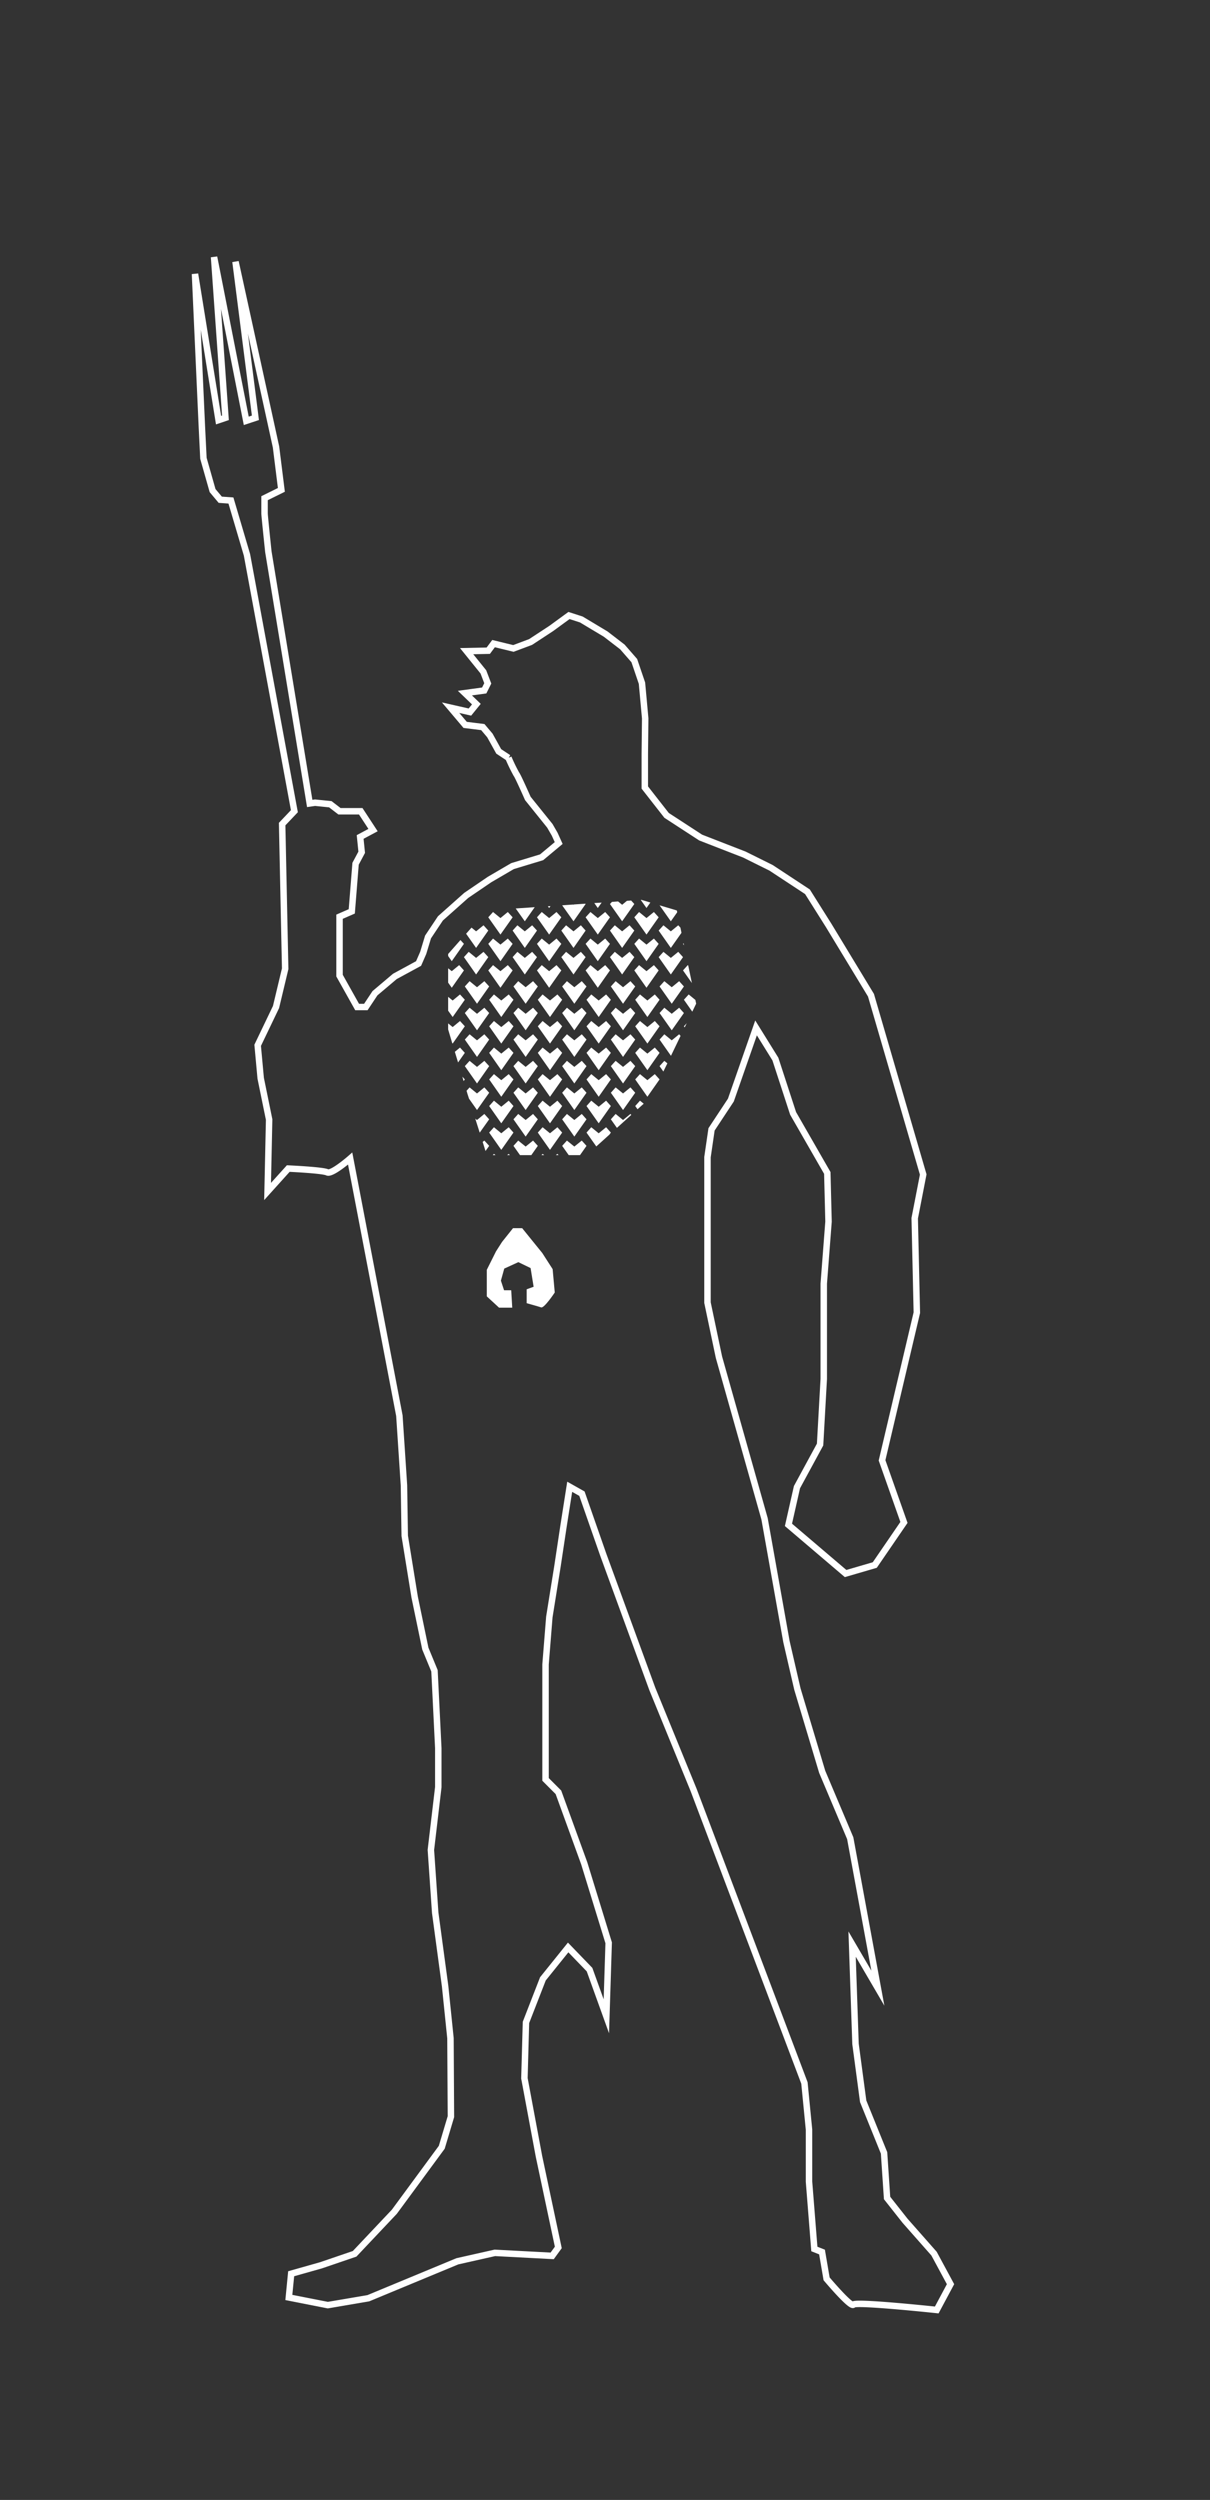<svg id="图层_1" data-name="图层 1" xmlns="http://www.w3.org/2000/svg" viewBox="0 0 187.84 387.84"><rect x="0" y="0" width="187.84" height="387.84" fill="#333333" stroke="none"/><title>画板 8</title><path d="M119.71,134.64l-4.15-2.06-6.79-2.64-5.29-3.44-3.38-4.32v-5.26l.06-5.47-.5-5.46-1.19-3.5-1.85-2.12-2.6-2-3.77-2.26-1.92-.62-2.74,2L82.37,99.6l-2.67,1-3.08-.75-.82,1.1-3.36.07,2.6,3.22.68,1.78-.55,1.1-3,.41,1.78,1.71-1,1.23-3-.68,2.26,2.67,2.74.34,1.1,1.3,1.37,2.47,1.51,1a27.77,27.77,0,0,0,1.23,2.53c.21.21,1.78,3.77,1.78,3.77l3.42,4.25.75,1.3.62,1.37L84.08,133l-4.52,1.37L76,136.45l-3.63,2.47-4,3.56-1.92,2.88-.75,2.47-.72,1.65-3.68,2-3.09,2.61-1.42,2.14H55.44l-2.73-4.87v-9.14l1.9-.83L55.2,134l.95-1.78-.24-2.37,2-1.07L56,125.86H52.7l-1.42-1.09-2.37-.24-.83.12L41.66,85.6s-.59-5.58-.59-5.94V77.29L43.68,76l-.83-6.65L36.56,40.6l3.09,24.22-1.42.47-5-25.41L35,64.82l-1.07.36L30.27,42.5l1.07,23.72.24,4.89,1.42,5,1.19,1.42,1.66.12,2.49,8.43,7.36,39.77-1.9,2,.47,22.44-1.42,5.94L40,162.17l.47,5.11,1.31,6.41-.24,11.16,3.21-3.56s5.34.24,6.05.59,3.56-2.14,3.56-2.14L62,219.63l.71,10.8.12,7.84,1.54,9.5,1.66,8,1.42,3.44.59,12v6.05l-1.15,9.74.67,9.74,1.54,11.4.83,8.07L70,328.38l-1.42,4.75-7.36,10-6.17,6.53-5.22,1.78-4.63,1.31-.36,3.68,6.05,1.19,6.29-1.07L71,350.82l5.82-1.31,8.9.47.95-1.31-3-14.13-2.26-12.11.24-8.67L84.28,307l3.92-4.87,3.32,3.44,2.61,7.24.36-11.4-3.8-12.35-4-11-2-2V258.22l.59-7.36L86.54,243l.95-6.29.95-6.05,1.9,1.07,3.32,9.5,7.6,20.78,6.41,15.67,17.21,45.47.71,7.24v8.07l.83,10.45,1.19.47.71,4.16s3.8,4.51,4.16,4,12.94.83,12.94.83l2.14-4L145,349.63l-4.51-5.11L137.71,341l-.47-7L134,326l-1.19-8.9-.53-15.49,4,6.84-4.29-23.27-4.35-10.29-3.85-12.84-1.7-7.36-3.4-19.06-7.08-25.07-1.78-8.47V179.52l.63-4.31,3-4.54,3.91-11.2,3,4.83,2.75,8.43,5.31,9.24.19,7.55-.74,9.63v14.77l-.57,10.19-3.59,6.61-1.32,5.85,8.87,7.55,4.53-1.32,4.53-6.61-3.4-9.63,2.59-11,2.81-11.91L142,189l1.32-6.79-8.11-27.81-6.57-10.83-3.29-5.22Z" fill="none" stroke="#fff" stroke-miterlimit="10"/><path d="M75.57,197,77,194.14l.94-1.47,1.7-2.13h1.42l3.12,3.85,1.61,2.5.33,3.63s-1.64,2.47-2.11,2.31-2.25-.65-2.25-.65l0-2.16,1.08-.39-.47-2.9-1.9-.92-2.19,1-.52,1.87.49,1.49h1.11l.16,2.7H77.47l-1.9-1.75V197Z" fill="#fff"/><polygon points="89.08 140.32 88.98 140.33 89.03 140.37 89.08 140.32" fill="none"/><path d="M94.83,173.65l.74-.82,1.15.94,1.15-.94L98,173l1-.87-.36-.51.74-.82.58.47,1.14-1,1.91-4-.59-.84.74-.82.47.38.56-1.17-1.77-2.52.74-.82,1.15.94,1.15-.94.23.25.64-1.32-.12-.17.44-.48.86-1.79-1.3-1.85.74-.82,1,.85-.54-2.62-1.38-2,.74-.82.07.06-.65-3.13-.16-.23.09-.1-.34-1.61-1.65,2.34-1.89-2.68.74-.82,1.15.94,1.15-.94.33.37-.5-2.39-1,1.4-1.75-2.49L101,140l-.6.85-.89-1.27-1.49.1.49.54-1.89,2.68-1.89-2.68.3-.34-1.6.11-.6.85-.54-.77-1.39.1,0,.05L89,142.93l-1.75-2.49-1.82.12-.21.3-.19-.27-2,.14-1.55,2.19-1.4-2-4.49.31-2.37,2.66.7.57,1.15-.94.74.82-1.89,2.68-1.55-2.19-.88,1,.53.59-1.89,2.68-.56-.79v1.89l.56.45,1.15-.94.74.82-1.89,2.68-.56-.79v2.2l.69.57,1.15-.94.74.82-1.89,2.68-.69-1v2l.69.57,1.15-.94.74.82-1.89,2.68-.06-.09.41,1.36.8-.65.74.82-1,1.49.66,2.21.38.43-.18.26.45,1.5.47-.52,1.15.94,1.15-.94.74.82L74,172.21l-1.24-1.76,1,3.1.26.21,1.15-.94.74.82-1.46,2.08.45,1.44.27-.22.74.82-.57.8.2.64h.93l.18-.2.24.2h1.81L79,179l.18.2h1.58l-1-1.44.74-.82,1.15.94,1.15-.94.74.82-1,1.44h1.58l.18-.2.24.2h1.81l.24-.2.18.2h1.58l-1-1.44.74-.82,1.15.94,1.15-.94.74.82-1,1.44h1l1.5-1.35-1.52-2.15.74-.82,1.15.94,1.15-.94.74.82-.22.31,1.16-1Zm1.89-1.44-1.89-2.68.74-.82,1.15.94,1.15-.94.74.82ZM75.93,153,74,155.72,72.16,153l.74-.82,1.15.94,1.15-.94Zm-.14-2.49.74-.82,1.15.94,1.15-.94.74.82-1.89,2.68Zm.88,3.73,1.15.94,1.15-.94.74.82-1.89,2.68-1.89-2.68Zm22.54-4.55,1.15.94,1.15-.94.74.82-1.89,2.68-1.89-2.68Zm-.74-3.3.74-.82,1.15.94,1.15-.94.74.82-1.89,2.68ZM81.6,164l-1.89-2.68.74-.82,1.15.94,1.15-.94.74.82Zm1.89,1.44-1.89,2.68-1.89-2.68.74-.82,1.15.94,1.15-.94Zm9.45-7.62-1.89-2.68.74-.82,1.15.94,1.15-.94.74.82Zm1.89,1.44-1.89,2.68-1.89-2.68.74-.82,1.15.94,1.15-.94Zm-5.67-3.5L87.27,153l.74-.82,1.15.94,1.15-.94.74.82Zm-1.15.62,1.15.94,1.15-.94.74.82-1.89,2.68-1.89-2.68Zm-2.63,1.44-1.89-2.68.74-.82,1.15.94,1.15-.94.74.82Zm-3.78-2.06L79.71,153l.74-.82,1.15.94,1.15-.94.74.82Zm-1.15.62,1.15.94,1.15-.94.74.82-1.89,2.68-1.89-2.68Zm3.78,6.18,1.15.94,1.15-.94.74.82L85.38,166l-1.89-2.68Zm1.15-.62-1.89-2.68.74-.82,1.15.94,1.15-.94.74.82ZM88,160.46l1.15.94,1.15-.94.74.82L89.16,164l-1.89-2.68Zm3.78,2.06,1.15.94,1.15-.94.74.82L92.94,166l-1.89-2.68Zm3.78,2.06,1.15.94,1.15-.94.74.82-1.89,2.68-1.89-2.68Zm1.15-.62-1.89-2.68.74-.82,1.15.94,1.15-.94.74.82Zm0-4.12-1.89-2.68.74-.82,1.15.94,1.15-.94.74.82Zm0-4.12L94.83,153l.74-.82,1.15.94,1.15-.94.74.82Zm2.63-1.44,1.15.94,1.15-.94.74.82-1.89,2.68-1.89-2.68Zm-2.77-3.1-1.89-2.68.74-.82,1.15.94,1.15-.94.74.82Zm-3.78-2.06-1.89-2.68.74-.82,1.15.94,1.15-.94.74.82Zm-1.15.62,1.15.94,1.15-.94.74.82-1.89,2.68-1.89-2.68ZM89,151.18l-1.89-2.68.74-.82,1.15.94,1.15-.94.74.82Zm-3.78-2.06-1.89-2.68.74-.82,1.15.94,1.15-.94.74.82Zm-1.15.62,1.15.94,1.15-.94.74.82-1.89,2.68-1.89-2.68Zm-2.63,1.44-1.89-2.68.74-.82,1.15.94,1.15-.94.74.82Zm-4.79,7.23,1.15.94L79,158.4l.74.82-1.89,2.68-1.89-2.68Zm0,4.12,1.15.94,1.15-.94.74.82L77.82,166l-1.89-2.68Zm0,4.12,1.15.94,1.15-.94.74.82-1.89,2.68-1.89-2.68Zm3.78,2.06,1.15.94,1.15-.94.74.82-1.89,2.68-1.89-2.68Zm3.78,2.06,1.15.94,1.15-.94.74.82-1.89,2.68-1.89-2.68Zm1.15-.62-1.89-2.68.74-.82,1.15.94,1.15-.94.74.82ZM88,168.7l1.15.94,1.15-.94.74.82-1.89,2.68-1.89-2.68Zm1.15-.62-1.89-2.68.74-.82,1.15.94,1.15-.94.74.82Zm2.63-1.44,1.15.94,1.15-.94.74.82-1.89,2.68-1.89-2.68Zm8.71,3.5-1.89-2.68.74-.82,1.15.94,1.15-.94.74.82Zm0-4.12-1.89-2.68.74-.82,1.15.94,1.15-.94.74.82Zm0-4.12-1.89-2.68.74-.82,1.15.94,1.15-.94.74.82Zm3.78-2.06-1.89-2.68.74-.82,1.15.94,1.15-.94.74.82Zm1.89-6.8-1.89,2.68L102.39,153l.74-.82,1.15.94,1.15-.94ZM103,147.67l1.15.94,1.15-.94.74.82-1.89,2.68-1.89-2.68Zm-3.78-6.18,1.15.94,1.15-.94.74.82L100.36,145l-1.89-2.68Zm-3.78,2.06,1.15.94,1.15-.94.74.82-1.89,2.68-1.89-2.68Zm-3.78-2.06,1.15.94,1.15-.94.74.82L92.8,145l-1.89-2.68Zm-2.63,3,1.15-.94.74.82L89,147.05l-1.89-2.68.74-.82Zm-4.93-3,1.15.94,1.15-.94.74.82L85.25,145l-1.89-2.68Zm-2.63,3,1.15-.94.74.82-1.89,2.68-1.89-2.68.74-.82Zm-4.93-3,1.15.94,1.15-.94.74.82L77.69,145l-1.89-2.68Zm0,4.12,1.15.94,1.15-.94.74.82-1.89,2.68-1.89-2.68ZM72,148.49l.74-.82,1.15.94,1.15-.94.74.82-1.89,2.68Zm.88,7.85,1.15.94,1.15-.94.74.82L74,159.84l-1.89-2.68Zm0,4.12,1.15.94,1.15-.94.74.82L74,164l-1.89-2.68ZM74,168.09l-1.89-2.68.74-.82,1.15.94,1.15-.94.74.82Zm2.63,2.68,1.15.94,1.15-.94.74.82-1.89,2.68-1.89-2.68Zm1.15,7.62-1.89-2.68.74-.82,1.15.94,1.15-.94.74.82Zm3.78-2.06-1.89-2.68.74-.82,1.15.94,1.15-.94.74.82Zm3.78,2.06-1.89-2.68.74-.82,1.15.94,1.15-.94.74.82Zm3.78-2.06-1.89-2.68.74-.82,1.15.94,1.15-.94.74.82Zm3.78-2.06-1.89-2.68.74-.82,1.15.94,1.15-.94.74.82Z" fill="none"/><polygon points="97.33 139.75 95.95 139.85 96.58 140.37 97.33 139.75" fill="none"/><polygon points="72.16 159.22 71.41 158.4 70.27 159.34 69.57 158.77 69.57 159.71 70.2 161.82 70.27 161.9 72.16 159.22" fill="#fff"/><polygon points="72.16 155.1 71.41 154.28 70.27 155.22 69.57 154.65 69.57 156.8 70.27 157.78 72.16 155.1" fill="#fff"/><polygon points="71.77 167.04 71.97 167.72 72.16 167.46 71.77 167.04" fill="#fff"/><polygon points="71.41 162.52 70.61 163.18 71.11 164.83 72.16 163.34 71.41 162.52" fill="#fff"/><polygon points="75.94 157.16 75.19 156.34 74.05 157.28 72.9 156.34 72.16 157.16 74.05 159.84 75.94 157.16" fill="#fff"/><polygon points="74.05 153.16 72.9 152.22 72.16 153.04 74.05 155.72 75.94 153.04 75.19 152.22 74.05 153.16" fill="#fff"/><polygon points="75.19 164.58 74.05 165.52 72.9 164.58 72.16 165.4 74.05 168.09 75.94 165.4 75.19 164.58" fill="#fff"/><polygon points="75.94 161.28 75.19 160.46 74.05 161.4 72.9 160.46 72.16 161.28 74.05 163.97 75.94 161.28" fill="#fff"/><polygon points="77.82 161.9 79.71 159.22 78.97 158.4 77.82 159.34 76.68 158.4 75.94 159.22 77.82 161.9" fill="#fff"/><polygon points="79.71 155.1 78.97 154.28 77.82 155.22 76.68 154.28 75.94 155.1 77.82 157.78 79.71 155.1" fill="#fff"/><polygon points="77.82 170.15 79.71 167.46 78.97 166.64 77.82 167.58 76.68 166.64 75.94 167.46 77.82 170.15" fill="#fff"/><polygon points="77.82 166.03 79.71 163.34 78.97 162.52 77.82 163.46 76.68 162.52 75.94 163.34 77.82 166.03" fill="#fff"/><polygon points="75.19 172.82 74.05 173.76 73.78 173.55 74.47 175.72 75.94 173.65 75.19 172.82" fill="#fff"/><polygon points="75.94 169.53 75.19 168.7 74.05 169.64 72.9 168.7 72.43 169.22 72.57 169.71 72.81 170.45 74.05 172.21 75.94 169.53" fill="#fff"/><polygon points="75.19 176.95 74.93 177.16 75.37 178.57 75.94 177.77 75.19 176.95" fill="#fff"/><polygon points="77.82 175.82 76.68 174.88 75.94 175.71 77.82 178.39 79.71 175.71 78.97 174.88 77.82 175.82" fill="#fff"/><polygon points="79.71 171.59 78.97 170.76 77.82 171.7 76.68 170.76 75.94 171.59 77.82 174.27 79.71 171.59" fill="#fff"/><polygon points="76.5 179.21 76.92 179.21 76.68 179.01 76.5 179.21" fill="#fff"/><polygon points="78.73 179.21 79.15 179.21 78.97 179.01 78.73 179.21" fill="#fff"/><polygon points="81.6 159.84 83.49 157.16 82.75 156.34 81.6 157.28 80.45 156.34 79.71 157.16 81.6 159.84" fill="#fff"/><polygon points="81.6 153.16 80.45 152.22 79.71 153.04 81.6 155.72 83.49 153.04 82.75 152.22 81.6 153.16" fill="#fff"/><polygon points="80.45 164.58 79.71 165.4 81.6 168.09 83.49 165.4 82.75 164.58 81.6 165.52 80.45 164.58" fill="#fff"/><polygon points="82.75 160.46 81.6 161.4 80.45 160.46 79.71 161.28 81.6 163.97 83.49 161.28 82.75 160.46" fill="#fff"/><polygon points="86.53 158.4 85.38 159.34 84.23 158.4 83.49 159.22 85.38 161.9 87.27 159.22 86.53 158.4" fill="#fff"/><polygon points="85.38 155.22 84.23 154.28 83.49 155.1 85.38 157.78 87.27 155.1 86.53 154.28 85.38 155.22" fill="#fff"/><polygon points="86.53 166.64 85.38 167.58 84.23 166.64 83.49 167.46 85.38 170.15 87.27 167.46 86.53 166.64" fill="#fff"/><polygon points="87.27 163.34 86.53 162.52 85.38 163.46 84.23 162.52 83.49 163.34 85.38 166.03 87.27 163.34" fill="#fff"/><polygon points="82.75 172.82 81.6 173.76 80.45 172.82 79.71 173.65 81.6 176.33 83.49 173.65 82.75 172.82" fill="#fff"/><polygon points="83.49 169.53 82.75 168.7 81.6 169.64 80.45 168.7 79.71 169.53 81.6 172.21 83.49 169.53" fill="#fff"/><polygon points="82.75 176.95 81.6 177.88 80.45 176.95 79.71 177.77 80.73 179.21 82.48 179.21 83.49 177.77 82.75 176.95" fill="#fff"/><polygon points="85.38 175.82 84.23 174.88 83.49 175.71 85.38 178.39 87.27 175.71 86.53 174.88 85.38 175.82" fill="#fff"/><polygon points="87.27 171.59 86.53 170.76 85.38 171.7 84.23 170.76 83.49 171.59 85.38 174.27 87.27 171.59" fill="#fff"/><polygon points="86.29 179.21 86.71 179.21 86.53 179.01 86.29 179.21" fill="#fff"/><polygon points="84.06 179.21 84.48 179.21 84.23 179.01 84.06 179.21" fill="#fff"/><polygon points="89.16 159.84 91.05 157.16 90.31 156.34 89.16 157.28 88.01 156.34 87.27 157.16 89.16 159.84" fill="#fff"/><polygon points="89.16 153.16 88.01 152.22 87.27 153.04 89.16 155.72 91.05 153.04 90.31 152.22 89.16 153.16" fill="#fff"/><polygon points="90.31 164.58 89.16 165.52 88.01 164.58 87.27 165.4 89.16 168.09 91.05 165.4 90.31 164.58" fill="#fff"/><polygon points="91.05 161.28 90.31 160.46 89.16 161.4 88.01 160.46 87.27 161.28 89.16 163.97 91.05 161.28" fill="#fff"/><polygon points="91.79 158.4 91.05 159.22 92.94 161.9 94.83 159.22 94.09 158.4 92.94 159.34 91.79 158.4" fill="#fff"/><polygon points="94.09 154.28 92.94 155.22 91.79 154.28 91.05 155.1 92.94 157.78 94.83 155.1 94.09 154.28" fill="#fff"/><polygon points="94.83 167.46 94.09 166.64 92.94 167.58 91.79 166.64 91.05 167.46 92.94 170.15 94.83 167.46" fill="#fff"/><polygon points="94.83 163.34 94.09 162.52 92.94 163.46 91.79 162.52 91.05 163.34 92.94 166.03 94.83 163.34" fill="#fff"/><polygon points="89.16 173.76 88.01 172.82 87.27 173.65 89.16 176.33 91.05 173.65 90.31 172.82 89.16 173.76" fill="#fff"/><polygon points="91.05 169.53 90.31 168.7 89.16 169.64 88.01 168.7 87.27 169.53 89.16 172.21 91.05 169.53" fill="#fff"/><polygon points="90.31 176.95 89.16 177.88 88.01 176.95 87.27 177.77 88.29 179.21 90.04 179.21 91.05 177.77 90.31 176.95" fill="#fff"/><polygon points="94.09 174.88 92.94 175.82 91.79 174.88 91.05 175.71 92.57 177.86 94.61 176.02 94.83 175.71 94.09 174.88" fill="#fff"/><polygon points="94.09 170.76 92.94 171.7 91.79 170.76 91.05 171.59 92.94 174.27 94.83 171.59 94.09 170.76" fill="#fff"/><polygon points="72.02 150.55 71.28 149.73 70.13 150.67 69.57 150.22 69.57 152.45 70.13 153.24 72.02 150.55" fill="#fff"/><polygon points="72.02 146.43 71.48 145.84 69.57 148 69.57 148.32 70.13 149.12 72.02 146.43" fill="#fff"/><polygon points="75.8 148.49 75.06 147.67 73.91 148.61 72.76 147.67 72.02 148.49 73.91 151.18 75.8 148.49" fill="#fff"/><polygon points="75.8 144.37 75.06 143.55 73.91 144.49 73.2 143.91 72.36 144.86 73.91 147.06 75.8 144.37" fill="#fff"/><polygon points="79.58 142.31 78.83 141.49 77.69 142.43 76.54 141.49 75.8 142.31 77.69 144.99 79.58 142.31" fill="#fff"/><polygon points="79.58 150.55 78.83 149.73 77.69 150.67 76.54 149.73 75.8 150.55 77.69 153.24 79.58 150.55" fill="#fff"/><polygon points="79.58 146.43 78.83 145.61 77.69 146.55 76.54 145.61 75.8 146.43 77.69 149.12 79.58 146.43" fill="#fff"/><polygon points="83.01 140.74 80.06 140.94 81.47 142.93 83.01 140.74" fill="#fff"/><polygon points="81.47 148.61 80.32 147.67 79.58 148.49 81.47 151.18 83.36 148.49 82.61 147.67 81.47 148.61" fill="#fff"/><polygon points="81.47 147.06 83.36 144.37 82.61 143.55 81.47 144.49 80.32 143.55 79.58 144.37 81.47 147.06" fill="#fff"/><polygon points="87.14 142.31 86.39 141.49 85.25 142.43 84.1 141.49 83.36 142.31 85.25 144.99 87.14 142.31" fill="#fff"/><polygon points="85.46 140.57 85.05 140.6 85.25 140.87 85.46 140.57" fill="#fff"/><polygon points="85.25 153.24 87.14 150.55 86.39 149.73 85.25 150.67 84.1 149.73 83.36 150.55 85.25 153.24" fill="#fff"/><polygon points="85.25 146.55 84.1 145.61 83.36 146.43 85.25 149.12 87.14 146.43 86.39 145.61 85.25 146.55" fill="#fff"/><polygon points="90.91 140.25 90.87 140.2 89.08 140.32 89.03 140.37 88.98 140.33 87.27 140.45 89.03 142.93 90.91 140.25" fill="#fff"/><polygon points="89.03 148.61 87.88 147.67 87.14 148.49 89.03 151.18 90.91 148.49 90.17 147.67 89.03 148.61" fill="#fff"/><polygon points="89.03 147.06 90.91 144.37 90.17 143.55 89.03 144.49 87.88 143.55 87.14 144.37 89.03 147.06" fill="#fff"/><polygon points="94.69 142.31 93.95 141.49 92.8 142.43 91.66 141.49 90.91 142.31 92.8 144.99 94.69 142.31" fill="#fff"/><polygon points="93.4 140.03 92.26 140.1 92.8 140.87 93.4 140.03" fill="#fff"/><polygon points="92.8 153.24 94.69 150.55 93.95 149.73 92.8 150.67 91.66 149.73 90.91 150.55 92.8 153.24" fill="#fff"/><polygon points="92.8 146.55 91.66 145.61 90.91 146.43 92.8 149.12 94.69 146.43 93.95 145.61 92.8 146.55" fill="#fff"/><polygon points="97.87 156.34 96.72 157.28 95.57 156.34 94.83 157.16 96.72 159.84 98.61 157.16 97.87 156.34" fill="#fff"/><polygon points="97.87 152.22 96.72 153.16 95.57 152.22 94.83 153.04 96.72 155.72 98.61 153.04 97.87 152.22" fill="#fff"/><polygon points="98.61 165.4 97.87 164.58 96.72 165.52 95.57 164.58 94.83 165.4 96.72 168.09 98.61 165.4" fill="#fff"/><polygon points="97.87 160.46 96.72 161.4 95.57 160.46 94.83 161.28 96.72 163.97 98.61 161.28 97.87 160.46" fill="#fff"/><polygon points="100.5 159.34 99.35 158.4 98.61 159.22 100.5 161.9 102.39 159.22 101.65 158.4 100.5 159.34" fill="#fff"/><polygon points="102.39 155.1 101.65 154.28 100.5 155.22 99.35 154.28 98.61 155.1 100.5 157.78 102.39 155.1" fill="#fff"/><polygon points="100.5 167.58 99.35 166.64 98.61 167.46 100.5 170.15 102.39 167.46 101.65 166.64 100.5 167.58" fill="#fff"/><polygon points="100.5 163.46 99.35 162.52 98.61 163.34 100.5 166.03 102.39 163.34 101.65 162.52 100.5 163.46" fill="#fff"/><polygon points="96.72 173.76 95.57 172.82 94.83 173.65 95.77 174.98 98 172.97 97.87 172.82 96.72 173.76" fill="#fff"/><polygon points="96.72 169.64 95.57 168.7 94.83 169.53 96.72 172.21 98.61 169.53 97.87 168.7 96.72 169.64" fill="#fff"/><polygon points="98.61 171.59 98.97 172.09 99.93 171.23 99.35 170.76 98.61 171.59" fill="#fff"/><polygon points="104.28 157.28 103.13 156.34 102.39 157.16 104.28 159.84 106.17 157.16 105.43 156.34 104.28 157.28" fill="#fff"/><polygon points="104.28 153.16 103.13 152.22 102.39 153.04 104.28 155.72 106.17 153.04 105.43 152.22 104.28 153.16" fill="#fff"/><polygon points="102.39 165.4 102.98 166.24 103.6 164.97 103.13 164.58 102.39 165.4" fill="#fff"/><polygon points="104.28 161.4 103.13 160.46 102.39 161.28 104.16 163.8 105.65 160.71 105.43 160.46 104.28 161.4" fill="#fff"/><polygon points="106.29 159.39 106.61 158.74 106.17 159.22 106.29 159.39" fill="#fff"/><polygon points="106.17 155.1 107.47 156.95 108.07 155.71 107.95 155.13 106.91 154.28 106.17 155.1" fill="#fff"/><polygon points="96.58 142.93 98.47 140.25 97.98 139.71 97.33 139.75 96.58 140.37 95.95 139.85 95 139.92 94.69 140.25 96.58 142.93" fill="#fff"/><polygon points="96.58 148.61 95.44 147.67 94.69 148.49 96.58 151.18 98.47 148.49 97.73 147.67 96.58 148.61" fill="#fff"/><polygon points="96.58 147.06 98.47 144.37 97.73 143.55 96.58 144.49 95.44 143.55 94.69 144.37 96.58 147.06" fill="#fff"/><polygon points="102.25 142.31 101.51 141.49 100.36 142.43 99.21 141.49 98.47 142.31 100.36 144.99 102.25 142.31" fill="#fff"/><polygon points="100.96 140.02 99.57 139.6 99.47 139.61 100.36 140.87 100.96 140.02" fill="#fff"/><polygon points="100.36 153.24 102.25 150.55 101.51 149.73 100.36 150.67 99.21 149.73 98.47 150.55 100.36 153.24" fill="#fff"/><polygon points="102.25 146.43 101.51 145.61 100.36 146.55 99.21 145.61 98.47 146.43 100.36 149.12 102.25 146.43" fill="#fff"/><polygon points="105.13 141.53 105.07 141.25 102.39 140.45 104.14 142.93 105.13 141.53" fill="#fff"/><polygon points="104.14 151.18 106.03 148.49 105.29 147.67 104.14 148.61 102.99 147.67 102.25 148.49 104.14 151.18" fill="#fff"/><polygon points="104.14 144.49 102.99 143.55 102.25 144.37 104.14 147.06 105.79 144.72 105.63 143.92 105.29 143.55 104.14 144.49" fill="#fff"/><polygon points="106.03 150.55 107.41 152.51 106.84 149.79 106.77 149.73 106.03 150.55" fill="#fff"/><polygon points="106.19 146.66 106.13 146.33 106.03 146.43 106.19 146.66" fill="#fff"/></svg>